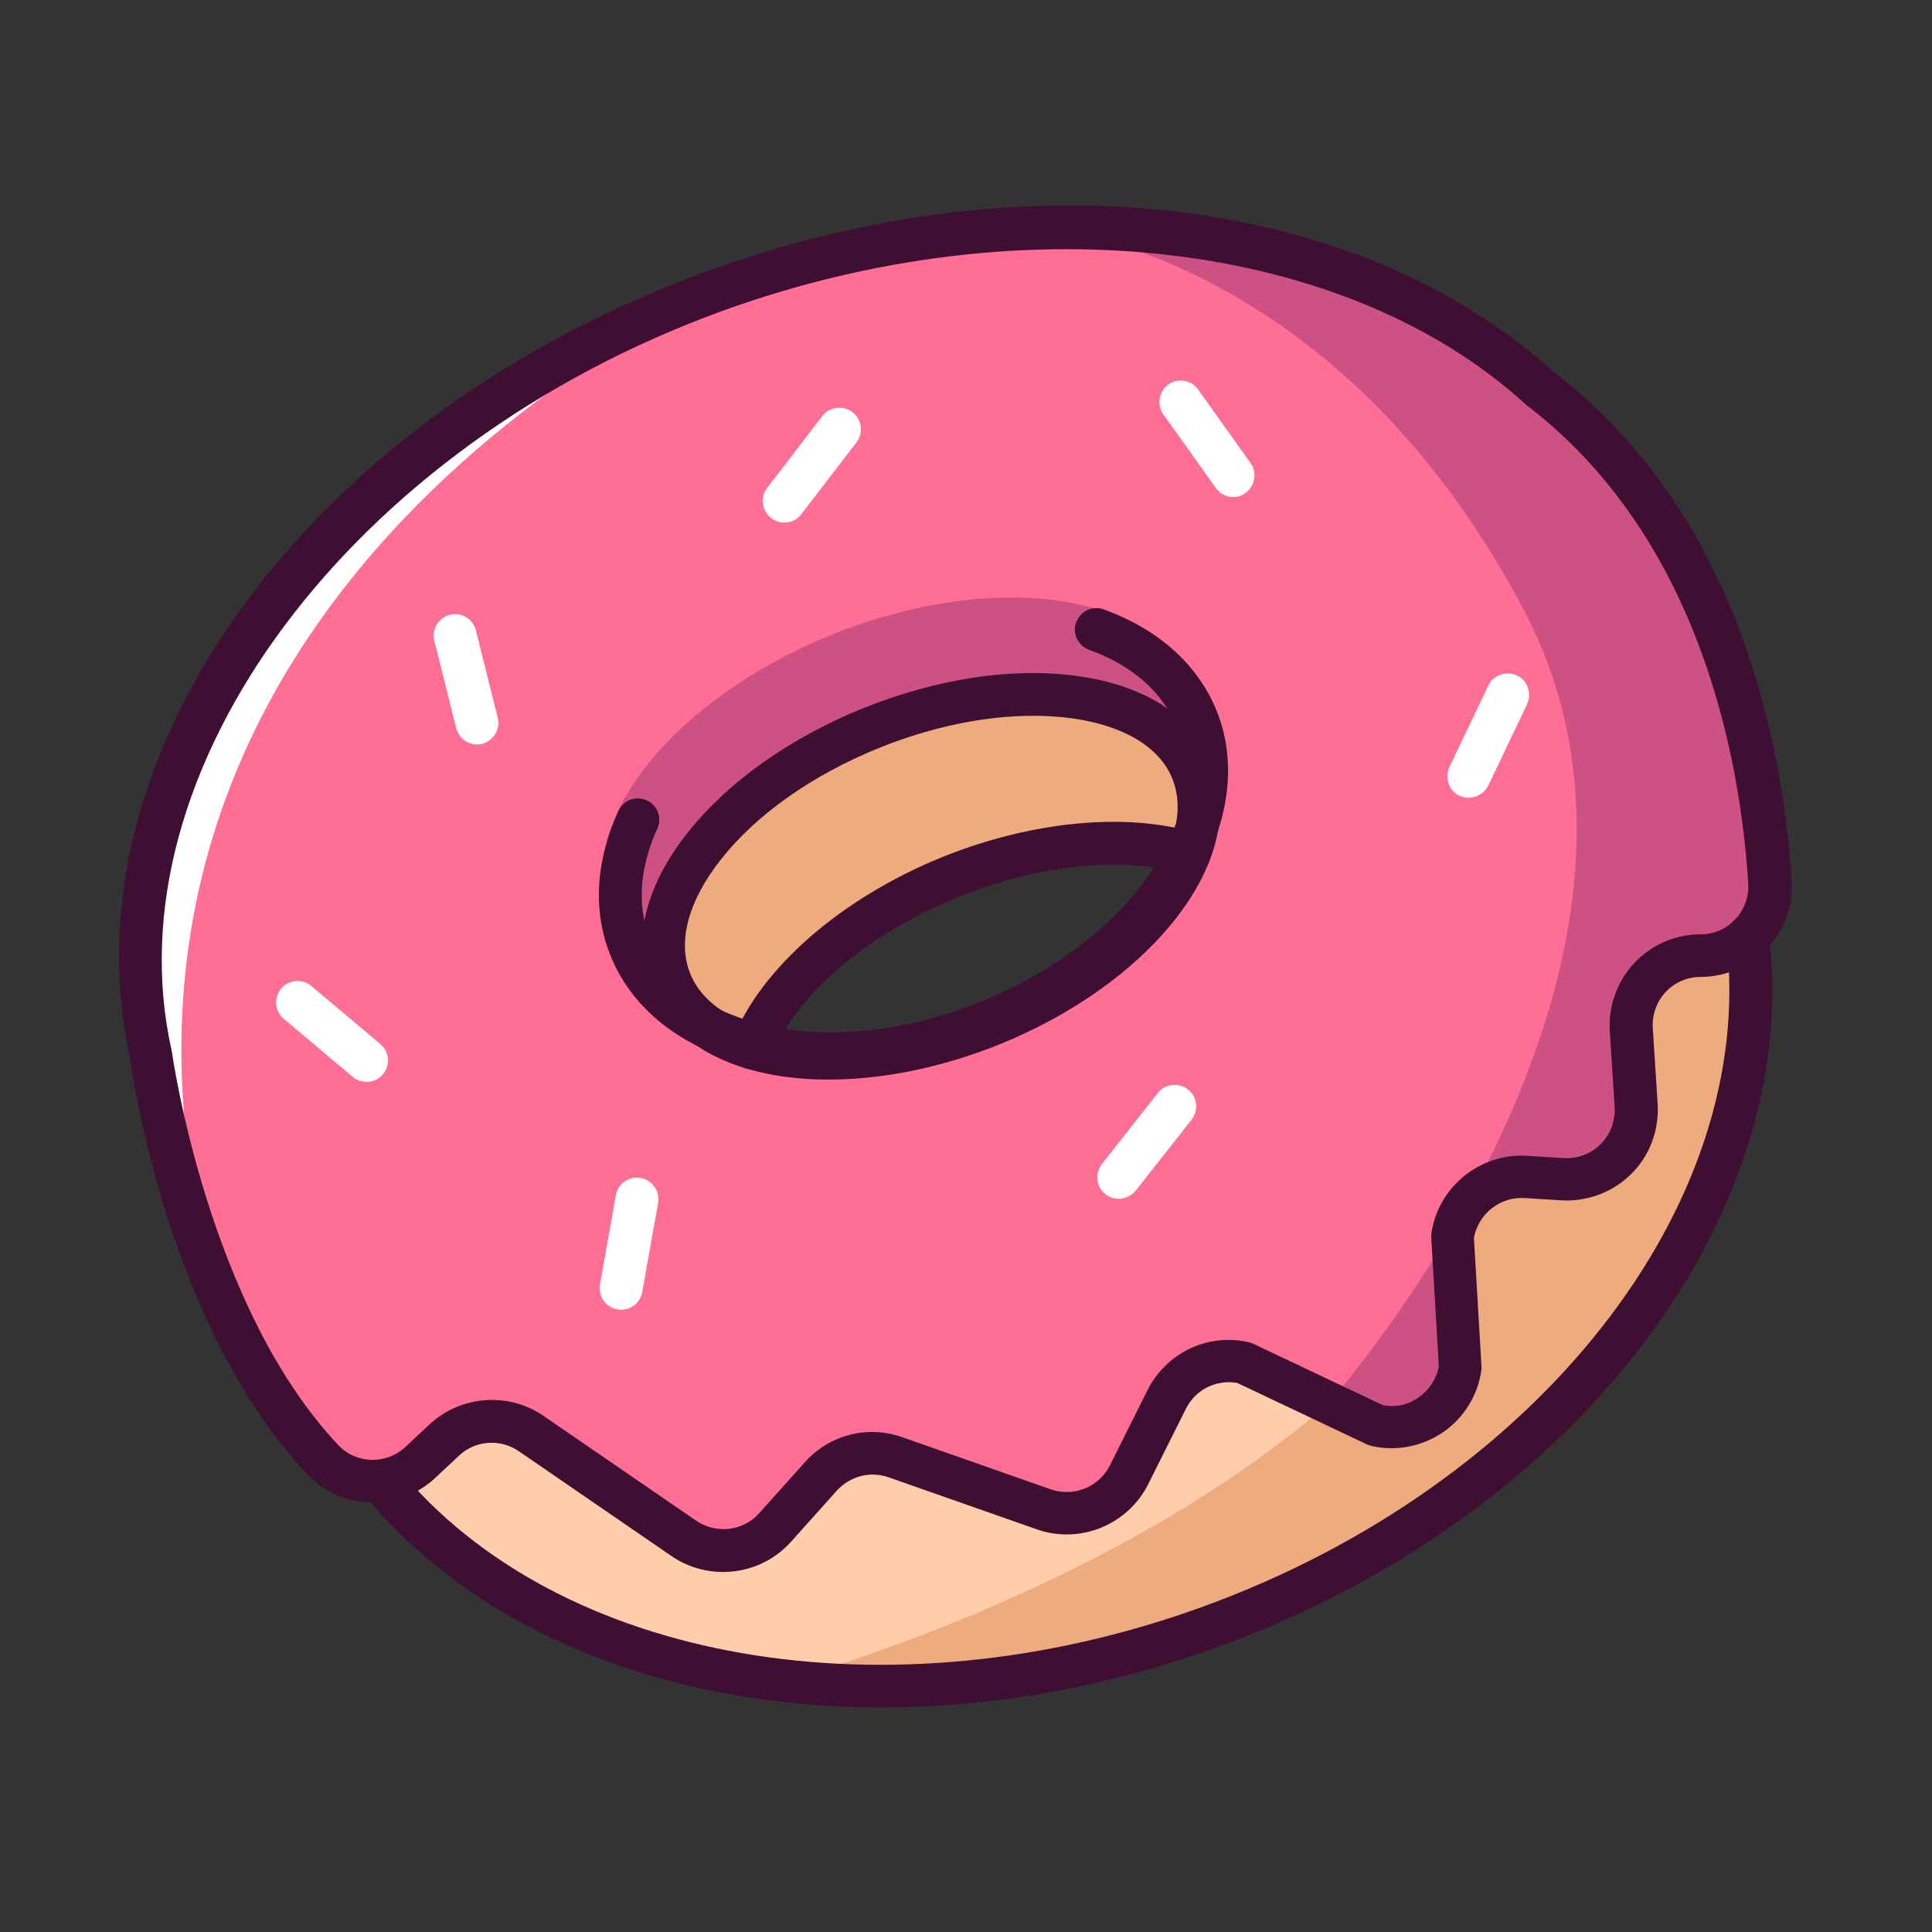 <svg width="38" height="38" viewBox="0 0 38 38" fill="none" xmlns="http://www.w3.org/2000/svg">
<rect x="0" y="0" width="38" height="38" fill="#333333" stroke="none"/>
<path d="M34.371 18.428L7.496 29.138C10.68 33.027 17.3 34.348 23.757 32.011C30.637 29.532 35.009 23.743 34.371 18.428Z" fill="#FFCDAB"/>
<path d="M34.371 18.428L30.185 20.098C29.843 29.265 15.452 33.057 15.423 33.065C18.028 33.361 20.907 33.05 23.757 32.018C30.637 29.532 35.009 23.743 34.371 18.428Z" fill="#EDAB7E"/>
<path d="M30.318 7.674C26.741 4.394 20.351 3.451 14.079 5.715C6.42 8.483 1.677 15.044 2.969 20.759C2.969 20.759 3.659 25.858 6.353 28.715C6.865 29.257 7.726 29.272 8.268 28.76L8.736 28.322C9.203 27.884 9.916 27.832 10.443 28.196L13.448 30.259C14.012 30.645 14.784 30.556 15.237 30.044L16.135 29.042C16.506 28.634 17.085 28.485 17.605 28.663L20.521 29.688C21.167 29.918 21.887 29.628 22.199 29.012L22.941 27.528C23.223 26.964 23.846 26.667 24.462 26.808L27.06 28.04C27.839 28.218 28.604 27.684 28.715 26.89L28.567 24.329C28.663 23.616 29.294 23.104 30.007 23.149L30.727 23.193C31.55 23.245 32.226 22.562 32.181 21.746L32.085 20.247C32.033 19.46 32.664 18.792 33.45 18.792C34.237 18.792 34.861 18.132 34.816 17.352C34.668 15.037 33.91 10.443 30.318 7.674ZM19.49 20.15C16.655 21.293 13.834 20.922 13.181 19.312C12.528 17.701 14.302 15.467 17.13 14.324C19.957 13.181 22.785 13.552 23.438 15.163C24.091 16.773 22.325 19.007 19.49 20.15Z" fill="#FF6E94"/>
<path d="M26.125 27.602L27.053 28.04C27.832 28.218 28.596 27.684 28.708 26.889L28.559 24.329C28.574 24.203 28.619 24.084 28.671 23.965C27.416 26.162 26.125 27.602 26.125 27.602Z" fill="#CE5184"/>
<path d="M30.318 7.674C28.01 5.552 24.522 4.416 20.655 4.49C21.39 4.587 26.555 5.47 29.992 12.038C32.114 16.105 30.534 20.625 28.797 23.743C29.064 23.364 29.509 23.127 29.999 23.156L30.719 23.201C31.543 23.253 32.218 22.57 32.174 21.753L32.077 20.254C32.025 19.468 32.656 18.8 33.443 18.8C34.23 18.8 34.853 18.139 34.809 17.36C34.667 15.037 33.91 10.443 30.318 7.674Z" fill="#CE5184"/>
<path d="M13.144 19.178C12.639 17.582 14.383 15.438 17.137 14.324C19.853 13.226 22.555 13.53 23.349 14.97C23.52 14.421 23.527 13.894 23.334 13.411C22.614 11.63 19.49 11.222 16.358 12.484C13.226 13.753 11.266 16.217 11.986 17.998C12.194 18.51 12.602 18.904 13.144 19.178Z" fill="#CE5184"/>
<path d="M18.889 17.159C20.558 16.484 22.214 16.343 23.438 16.662C23.616 16.143 23.631 15.63 23.446 15.17C22.793 13.56 19.972 13.189 17.137 14.332C14.302 15.475 12.536 17.709 13.189 19.319C13.456 19.98 14.094 20.432 14.948 20.655C15.386 19.349 16.862 17.976 18.889 17.159Z" fill="#EDAB7E"/>
<path d="M16.306 21.234C16.016 21.234 15.734 21.219 15.467 21.182C14.116 21.004 13.166 20.395 12.795 19.468C12.424 18.54 12.677 17.449 13.523 16.38C14.317 15.378 15.541 14.51 16.974 13.931C18.414 13.352 19.898 13.122 21.16 13.293C22.511 13.471 23.46 14.079 23.832 15.007C24.203 15.935 23.95 17.026 23.104 18.095C22.31 19.096 21.085 19.965 19.653 20.544C18.525 20.997 17.36 21.234 16.306 21.234ZM20.321 14.079C19.371 14.079 18.325 14.294 17.293 14.71C15.987 15.237 14.881 16.016 14.183 16.9C13.537 17.716 13.322 18.518 13.575 19.148C13.827 19.779 14.539 20.202 15.578 20.343C16.699 20.492 18.035 20.284 19.341 19.757C20.648 19.23 21.746 18.451 22.451 17.568C23.097 16.751 23.312 15.95 23.06 15.319C22.807 14.688 22.095 14.265 21.056 14.124C20.818 14.094 20.573 14.079 20.321 14.079Z" fill="#3F0F33"/>
<path d="M28.886 15.69C28.826 15.69 28.767 15.675 28.708 15.653C28.5 15.556 28.411 15.304 28.507 15.089L29.272 13.486C29.368 13.278 29.621 13.189 29.836 13.285C30.044 13.382 30.133 13.634 30.036 13.849L29.272 15.452C29.198 15.601 29.042 15.69 28.886 15.69Z" fill="white"/>
<path d="M24.255 9.775C24.121 9.775 23.995 9.715 23.913 9.596L22.881 8.149C22.748 7.964 22.793 7.696 22.978 7.563C23.164 7.429 23.431 7.474 23.564 7.659L24.596 9.107C24.73 9.292 24.685 9.559 24.5 9.693C24.425 9.752 24.344 9.775 24.255 9.775Z" fill="white"/>
<path d="M15.423 10.279C15.334 10.279 15.245 10.25 15.17 10.19C14.985 10.049 14.948 9.782 15.089 9.596L16.172 8.186C16.313 8.001 16.58 7.964 16.766 8.105C16.951 8.246 16.989 8.513 16.848 8.698L15.764 10.109C15.675 10.227 15.549 10.279 15.423 10.279Z" fill="white"/>
<path d="M9.381 14.643C9.196 14.643 9.025 14.517 8.973 14.324L8.543 12.602C8.483 12.38 8.624 12.15 8.847 12.09C9.077 12.038 9.3 12.172 9.359 12.395L9.789 14.116C9.849 14.339 9.708 14.569 9.485 14.629C9.448 14.636 9.411 14.643 9.381 14.643Z" fill="white"/>
<path d="M7.214 21.279C7.117 21.279 7.021 21.249 6.939 21.182L5.581 20.039C5.403 19.891 5.381 19.623 5.529 19.445C5.678 19.267 5.945 19.245 6.123 19.393L7.481 20.536C7.659 20.685 7.682 20.952 7.533 21.13C7.451 21.227 7.333 21.279 7.214 21.279Z" fill="white"/>
<path d="M12.216 25.761C12.194 25.761 12.164 25.761 12.142 25.754C11.912 25.717 11.764 25.494 11.801 25.264L12.112 23.512C12.149 23.282 12.372 23.127 12.602 23.171C12.832 23.208 12.981 23.431 12.944 23.661L12.632 25.413C12.595 25.62 12.417 25.761 12.216 25.761Z" fill="white"/>
<path d="M22.006 23.579C21.917 23.579 21.82 23.55 21.746 23.49C21.561 23.349 21.531 23.082 21.672 22.896L22.77 21.501C22.911 21.316 23.178 21.286 23.364 21.427C23.55 21.568 23.579 21.835 23.438 22.021L22.34 23.416C22.251 23.52 22.125 23.579 22.006 23.579Z" fill="white"/>
<path d="M14.517 5.522C14.517 5.522 0.423 11.43 4.216 25.234C4.216 25.234 -2.709 12.907 14.517 5.522Z" fill="white"/>
<path d="M17.33 33.584C13.159 33.584 9.396 32.122 7.17 29.405C7.021 29.227 7.051 28.96 7.229 28.812C7.407 28.663 7.674 28.693 7.823 28.871C10.97 32.708 17.464 33.836 23.616 31.617C30.237 29.227 34.578 23.698 33.955 18.48C33.925 18.25 34.089 18.043 34.326 18.013C34.556 17.991 34.764 18.146 34.794 18.384C35.469 23.995 30.89 29.895 23.906 32.411C21.709 33.205 19.468 33.584 17.33 33.584Z" fill="#3F0F33"/>
<path d="M14.22 30.919C13.871 30.919 13.515 30.816 13.211 30.608L10.205 28.544C9.841 28.292 9.344 28.329 9.025 28.634L8.557 29.072C7.837 29.739 6.717 29.71 6.049 29.005C3.347 26.147 2.612 21.234 2.561 20.833C1.217 14.814 6.108 8.149 13.946 5.321C20.225 3.05 26.748 3.845 30.578 7.333H30.585C34.274 10.175 35.083 14.814 35.239 17.33C35.269 17.82 35.098 18.295 34.757 18.651C34.423 19.007 33.94 19.215 33.45 19.215C33.183 19.215 32.946 19.319 32.76 19.512C32.582 19.705 32.493 19.957 32.508 20.217L32.604 21.716C32.634 22.229 32.448 22.733 32.085 23.089C31.721 23.453 31.216 23.639 30.704 23.609L29.984 23.564C29.502 23.535 29.079 23.876 28.99 24.344L29.138 26.86V26.941C29.071 27.439 28.797 27.884 28.389 28.166C27.98 28.448 27.468 28.552 26.979 28.441C26.949 28.433 26.919 28.426 26.889 28.411L24.336 27.201C23.921 27.127 23.512 27.335 23.327 27.706L22.585 29.19C22.184 29.992 21.241 30.378 20.395 30.081L17.479 29.057C17.115 28.93 16.721 29.034 16.462 29.316L15.564 30.318C15.207 30.719 14.717 30.919 14.22 30.919ZM9.678 27.535C10.034 27.535 10.383 27.639 10.688 27.847L13.693 29.91C14.087 30.177 14.614 30.118 14.933 29.762L15.831 28.76C16.313 28.218 17.07 28.025 17.753 28.27L20.67 29.294C21.115 29.45 21.613 29.25 21.828 28.827L22.57 27.342C22.941 26.607 23.757 26.214 24.559 26.4C24.589 26.407 24.618 26.414 24.648 26.429L27.201 27.639C27.453 27.684 27.698 27.632 27.906 27.483C28.114 27.335 28.255 27.119 28.3 26.875L28.151 24.359C28.151 24.329 28.151 24.307 28.151 24.277C28.277 23.349 29.109 22.674 30.036 22.733L30.756 22.778C31.031 22.793 31.291 22.696 31.484 22.503C31.677 22.31 31.773 22.043 31.758 21.776L31.662 20.277C31.632 19.787 31.81 19.297 32.144 18.941C32.478 18.584 32.953 18.377 33.443 18.377C33.71 18.377 33.955 18.273 34.133 18.08C34.311 17.887 34.4 17.642 34.386 17.382C34.237 15.022 33.487 10.665 30.096 8.023C30.073 8.008 30.051 7.993 30.036 7.979C26.496 4.72 20.143 3.971 14.228 6.108C6.902 8.758 2.137 15.155 3.377 20.67C3.377 20.685 3.384 20.692 3.384 20.707C3.392 20.759 4.089 25.709 6.657 28.426C7.006 28.797 7.6 28.812 7.978 28.456L8.446 28.018C8.787 27.698 9.233 27.535 9.678 27.535Z" fill="#3F0F33"/>
<path d="M16.358 21.145C15.89 21.145 15.438 21.1 15.007 21.011C13.53 20.707 12.469 19.928 12.009 18.8C11.734 18.124 11.704 17.36 11.927 16.595C11.986 16.38 12.068 16.165 12.164 15.95C12.261 15.734 12.513 15.645 12.721 15.742C12.936 15.838 13.025 16.091 12.929 16.298C12.847 16.477 12.78 16.655 12.736 16.825C12.565 17.419 12.588 17.983 12.788 18.488C13.129 19.341 13.975 19.942 15.17 20.188C16.425 20.447 17.894 20.269 19.304 19.698C22.162 18.54 23.884 16.12 23.141 14.294C22.867 13.612 22.266 13.085 21.419 12.78C21.204 12.699 21.085 12.461 21.167 12.239C21.249 12.023 21.486 11.905 21.709 11.986C22.793 12.38 23.557 13.07 23.928 13.975C24.841 16.232 22.911 19.148 19.623 20.477C18.54 20.915 17.419 21.145 16.358 21.145Z" fill="#3F0F33"/>
<path d="M14.799 21.034C14.747 21.034 14.695 21.026 14.643 21.004C14.428 20.922 14.324 20.677 14.406 20.455C14.963 19.044 16.543 17.664 18.54 16.855C20.291 16.15 22.147 15.972 23.512 16.38C23.735 16.447 23.861 16.684 23.794 16.907C23.728 17.13 23.49 17.256 23.268 17.189C22.08 16.833 20.432 17.003 18.852 17.642C17.063 18.362 15.66 19.564 15.185 20.766C15.126 20.93 14.97 21.034 14.799 21.034Z" fill="#3F0F33"/>
</svg>
